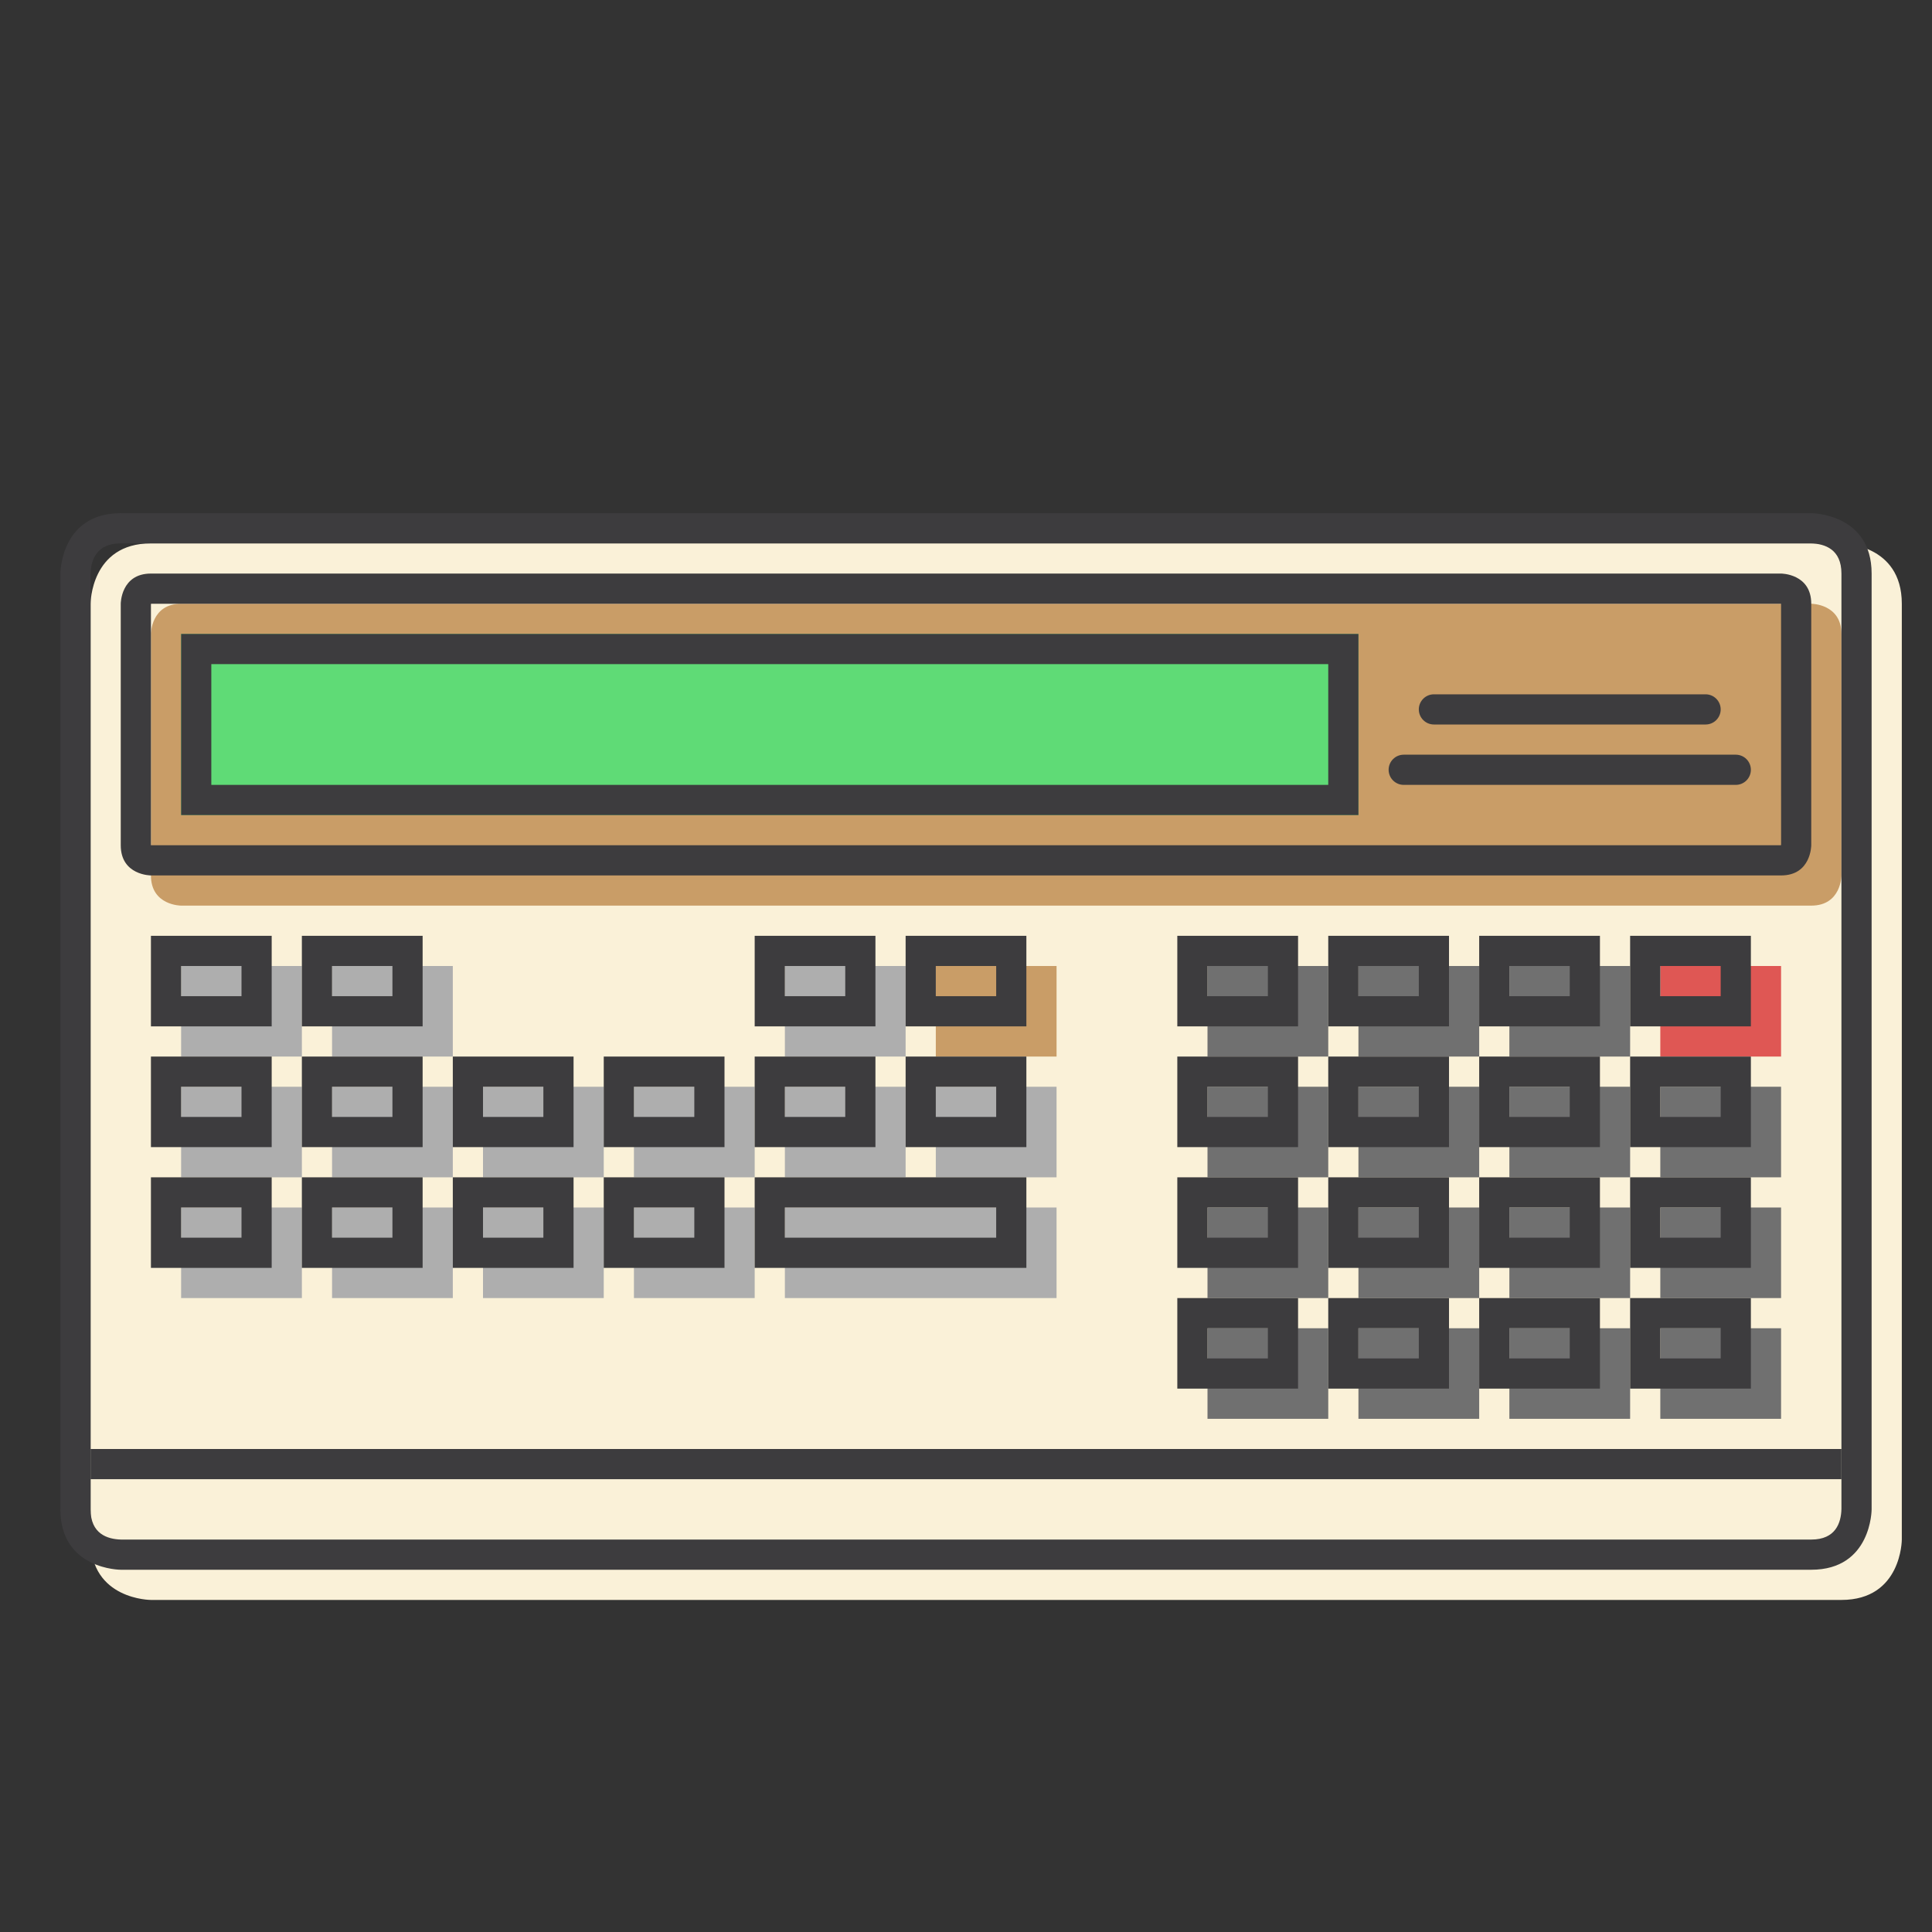 <?xml version="1.0" encoding="utf-8"?>
<!-- Generator: Adobe Illustrator 16.0.0, SVG Export Plug-In . SVG Version: 6.00 Build 0)  -->
<!DOCTYPE svg PUBLIC "-//W3C//DTD SVG 1.1//EN" "http://www.w3.org/Graphics/SVG/1.1/DTD/svg11.dtd">
<svg version="1.1" id="Capa_1" xmlns="http://www.w3.org/2000/svg" xmlns:xlink="http://www.w3.org/1999/xlink" x="0px" y="0px"
	 width="64px" height="64px" viewBox="0 0 64 64" enable-background="new 0 0 64 64" xml:space="preserve">
<rect x="0" y="0" width="64" height="64" fill="#333333" stroke="none"/>
<g>
	<path fill="#FAF1D8" d="M3,20c0,0,0-2,2-2h56c0,0,2,0,2,2c0,5,0,9,0,31c0,0,0,2-2,2S5,53,5,53s-2,0-2-2S3,20,3,20z"/>
</g>
<g>
	<path fill="#C99D67" d="M5,21c0,0,0-1,1-1h54c0,0,1,0,1,1v8c0,0,0,1-1,1S6,30,6,30s-1,0-1-1S5,21,5,21z"/>
</g>
<g>
	<path fill="#3D3C3E" d="M58.979,20c0.007,0.001,0.014,0.002,0.021,0.003l0.001,7.968C59,27.98,58.999,27.99,58.996,28L5.028,28
		C5.02,28,5.01,27.999,5,27.997l0-7.968C5,20.02,5.001,20.01,5.003,20H58.979 M59,19H5c-1,0-1,1-1,1s0,7,0,8s1,1,1,1s53,0,54,0
		s1-1,1-1v-8C60,19,59,19,59,19L59,19z"/>
</g>
<g>
	<rect x="6" y="21" fill="#5FDB76" width="39" height="6"/>
</g>
<g>
	<path fill="#3D3C3E" d="M44,22v4H7v-4H44 M45,21H6v6h39V21L45,21z"/>
</g>
<g>
	<rect x="6" y="32" fill="#AEAEAE" width="4" height="3"/>
</g>
<g>
	<rect x="6" y="36" fill="#AEAEAE" width="4" height="3"/>
</g>
<g>
	<rect x="6" y="40" fill="#AEAEAE" width="4" height="3"/>
</g>
<g>
	<rect x="11" y="40" fill="#AEAEAE" width="4" height="3"/>
</g>
<g>
	<rect x="11" y="36" fill="#AEAEAE" width="4" height="3"/>
</g>
<g>
	<rect x="11" y="32" fill="#AEAEAE" width="4" height="3"/>
</g>
<g>
	<rect x="16" y="40" fill="#AEAEAE" width="4" height="3"/>
</g>
<g>
	<rect x="16" y="36" fill="#AEAEAE" width="4" height="3"/>
</g>
<g>
	<rect x="45" y="32" fill="#707070" width="4" height="3"/>
</g>
<g>
	<rect x="45" y="36" fill="#707070" width="4" height="3"/>
</g>
<g>
	<rect x="45" y="40" fill="#707070" width="4" height="3"/>
</g>
<g>
	<rect x="40" y="32" fill="#707070" width="4" height="3"/>
</g>
<g>
	<rect x="40" y="36" fill="#707070" width="4" height="3"/>
</g>
<g>
	<rect x="40" y="40" fill="#707070" width="4" height="3"/>
</g>
<g>
	<rect x="50" y="40" fill="#707070" width="4" height="3"/>
</g>
<g>
	<rect x="50" y="36" fill="#707070" width="4" height="3"/>
</g>
<g>
	<rect x="50" y="32" fill="#707070" width="4" height="3"/>
</g>
<g>
	<rect x="55" y="40" fill="#707070" width="4" height="3"/>
</g>
<g>
	<rect x="45" y="44" fill="#707070" width="4" height="3"/>
</g>
<g>
	<rect x="40" y="44" fill="#707070" width="4" height="3"/>
</g>
<g>
	<rect x="50" y="44" fill="#707070" width="4" height="3"/>
</g>
<g>
	<rect x="55" y="44" fill="#707070" width="4" height="3"/>
</g>
<g>
	<rect x="55" y="36" fill="#707070" width="4" height="3"/>
</g>
<g>
	<rect x="55" y="32" fill="#DF5754" width="4" height="3"/>
</g>
<g>
	<path fill="#3D3C3E" d="M47,32v1h-2v-1H47 M48,31h-4v3h4V31L48,31z"/>
</g>
<g>
	<path fill="#3D3C3E" d="M47,36v1h-2v-1H47 M48,35h-4v3h4V35L48,35z"/>
</g>
<g>
	<path fill="#3D3C3E" d="M47,40v1h-2v-1H47 M48,39h-4v3h4V39L48,39z"/>
</g>
<g>
	<path fill="#3D3C3E" d="M42,32v1h-2v-1H42 M43,31h-4v3h4V31L43,31z"/>
</g>
<g>
	<path fill="#3D3C3E" d="M42,36v1h-2v-1H42 M43,35h-4v3h4V35L43,35z"/>
</g>
<g>
	<path fill="#3D3C3E" d="M42,40v1h-2v-1H42 M43,39h-4v3h4V39L43,39z"/>
</g>
<g>
	<path fill="#3D3C3E" d="M52,40v1h-2v-1H52 M53,39h-4v3h4V39L53,39z"/>
</g>
<g>
	<path fill="#3D3C3E" d="M52,36v1h-2v-1H52 M53,35h-4v3h4V35L53,35z"/>
</g>
<g>
	<path fill="#3D3C3E" d="M52,32v1h-2v-1H52 M53,31h-4v3h4V31L53,31z"/>
</g>
<g>
	<path fill="#3D3C3E" d="M57,40v1h-2v-1H57 M58,39h-4v3h4V39L58,39z"/>
</g>
<g>
	<path fill="#3D3C3E" d="M47,44v1h-2v-1H47 M48,43h-4v3h4V43L48,43z"/>
</g>
<g>
	<path fill="#3D3C3E" d="M42,44v1h-2v-1H42 M43,43h-4v3h4V43L43,43z"/>
</g>
<g>
	<path fill="#3D3C3E" d="M52,44v1h-2v-1H52 M53,43h-4v3h4V43L53,43z"/>
</g>
<g>
	<path fill="#3D3C3E" d="M57,44v1h-2v-1H57 M58,43h-4v3h4V43L58,43z"/>
</g>
<g>
	<path fill="#3D3C3E" d="M57,36v1h-2v-1H57 M58,35h-4v3h4V35L58,35z"/>
</g>
<g>
	<path fill="#3D3C3E" d="M57,32v1h-2v-1H57 M58,31h-4v3h4V31L58,31z"/>
</g>
<g>
	<rect x="21" y="40" fill="#AEAEAE" width="4" height="3"/>
</g>
<g>
	<rect x="21" y="36" fill="#AEAEAE" width="4" height="3"/>
</g>
<g>
	<rect x="26" y="36" fill="#AEAEAE" width="4" height="3"/>
</g>
<g>
	<rect x="26" y="32" fill="#AEAEAE" width="4" height="3"/>
</g>
<g>
	<rect x="26" y="40" fill="#AEAEAE" width="9" height="3"/>
</g>
<g>
	<rect x="31" y="36" fill="#AEAEAE" width="4" height="3"/>
</g>
<g>
	<rect x="31" y="32" fill="#C99D67" width="4" height="3"/>
</g>
<g>
	<path fill="#3D3C3E" d="M8,32v1H6v-1H8 M9,31H5v3h4V31L9,31z"/>
</g>
<g>
	<path fill="#3D3C3E" d="M8,36v1H6v-1H8 M9,35H5v3h4V35L9,35z"/>
</g>
<g>
	<path fill="#3D3C3E" d="M8,40v1H6v-1H8 M9,39H5v3h4V39L9,39z"/>
</g>
<g>
	<path fill="#3D3C3E" d="M13,40v1h-2v-1H13 M14,39h-4v3h4V39L14,39z"/>
</g>
<g>
	<path fill="#3D3C3E" d="M13,36v1h-2v-1H13 M14,35h-4v3h4V35L14,35z"/>
</g>
<g>
	<path fill="#3D3C3E" d="M13,32v1h-2v-1H13 M14,31h-4v3h4V31L14,31z"/>
</g>
<g>
	<path fill="#3D3C3E" d="M18,40v1h-2v-1H18 M19,39h-4v3h4V39L19,39z"/>
</g>
<g>
	<path fill="#3D3C3E" d="M18,36v1h-2v-1H18 M19,35h-4v3h4V35L19,35z"/>
</g>
<g>
	<path fill="#3D3C3E" d="M23,40v1h-2v-1H23 M24,39h-4v3h4V39L24,39z"/>
</g>
<g>
	<path fill="#3D3C3E" d="M23,36v1h-2v-1H23 M24,35h-4v3h4V35L24,35z"/>
</g>
<g>
	<path fill="#3D3C3E" d="M28,36v1h-2v-1H28 M29,35h-4v3h4V35L29,35z"/>
</g>
<g>
	<path fill="#3D3C3E" d="M28,32v1h-2v-1H28 M29,31h-4v3h4V31L29,31z"/>
</g>
<g>
	<path fill="#3D3C3E" d="M33,40v1h-7v-1H33 M34,39h-9v3h9V39L34,39z"/>
</g>
<g>
	<path fill="#3D3C3E" d="M33,36v1h-2v-1H33 M34,35h-4v3h4V35L34,35z"/>
</g>
<g>
	<path fill="#3D3C3E" d="M33,32v1h-2v-1H33 M34,31h-4v3h4V31L34,31z"/>
</g>
<g>
	<path fill="#3D3C3E" d="M59.992,18C60.453,18.013,61,18.197,61,19v30.988C60.988,50.45,60.806,51,60,51H4.012
		C3.55,50.988,3,50.806,3,50V19.012C3.012,18.55,3.195,18,4,18H59.992 M60,17H4c-2,0-2,2-2,2s0,29,0,31s2,2,2,2s54,0,56,0s2-2,2-2
		s0-29,0-31S60,17,60,17L60,17z"/>
</g>
<path fill="#3D3C3E" d="M58,25.5c0-0.276-0.224-0.5-0.5-0.5h-11c-0.276,0-0.5,0.224-0.5,0.5l0,0c0,0.276,0.224,0.5,0.5,0.5h11
	C57.776,26,58,25.776,58,25.5L58,25.5z"/>
<path fill="#3D3C3E" d="M57,23.5c0-0.276-0.224-0.5-0.5-0.5h-9c-0.276,0-0.5,0.224-0.5,0.5l0,0c0,0.276,0.224,0.5,0.5,0.5h9
	C56.776,24,57,23.776,57,23.5L57,23.5z"/>
<rect x="3" y="48" fill="#3D3C3E" width="58" height="1"/>
</svg>
